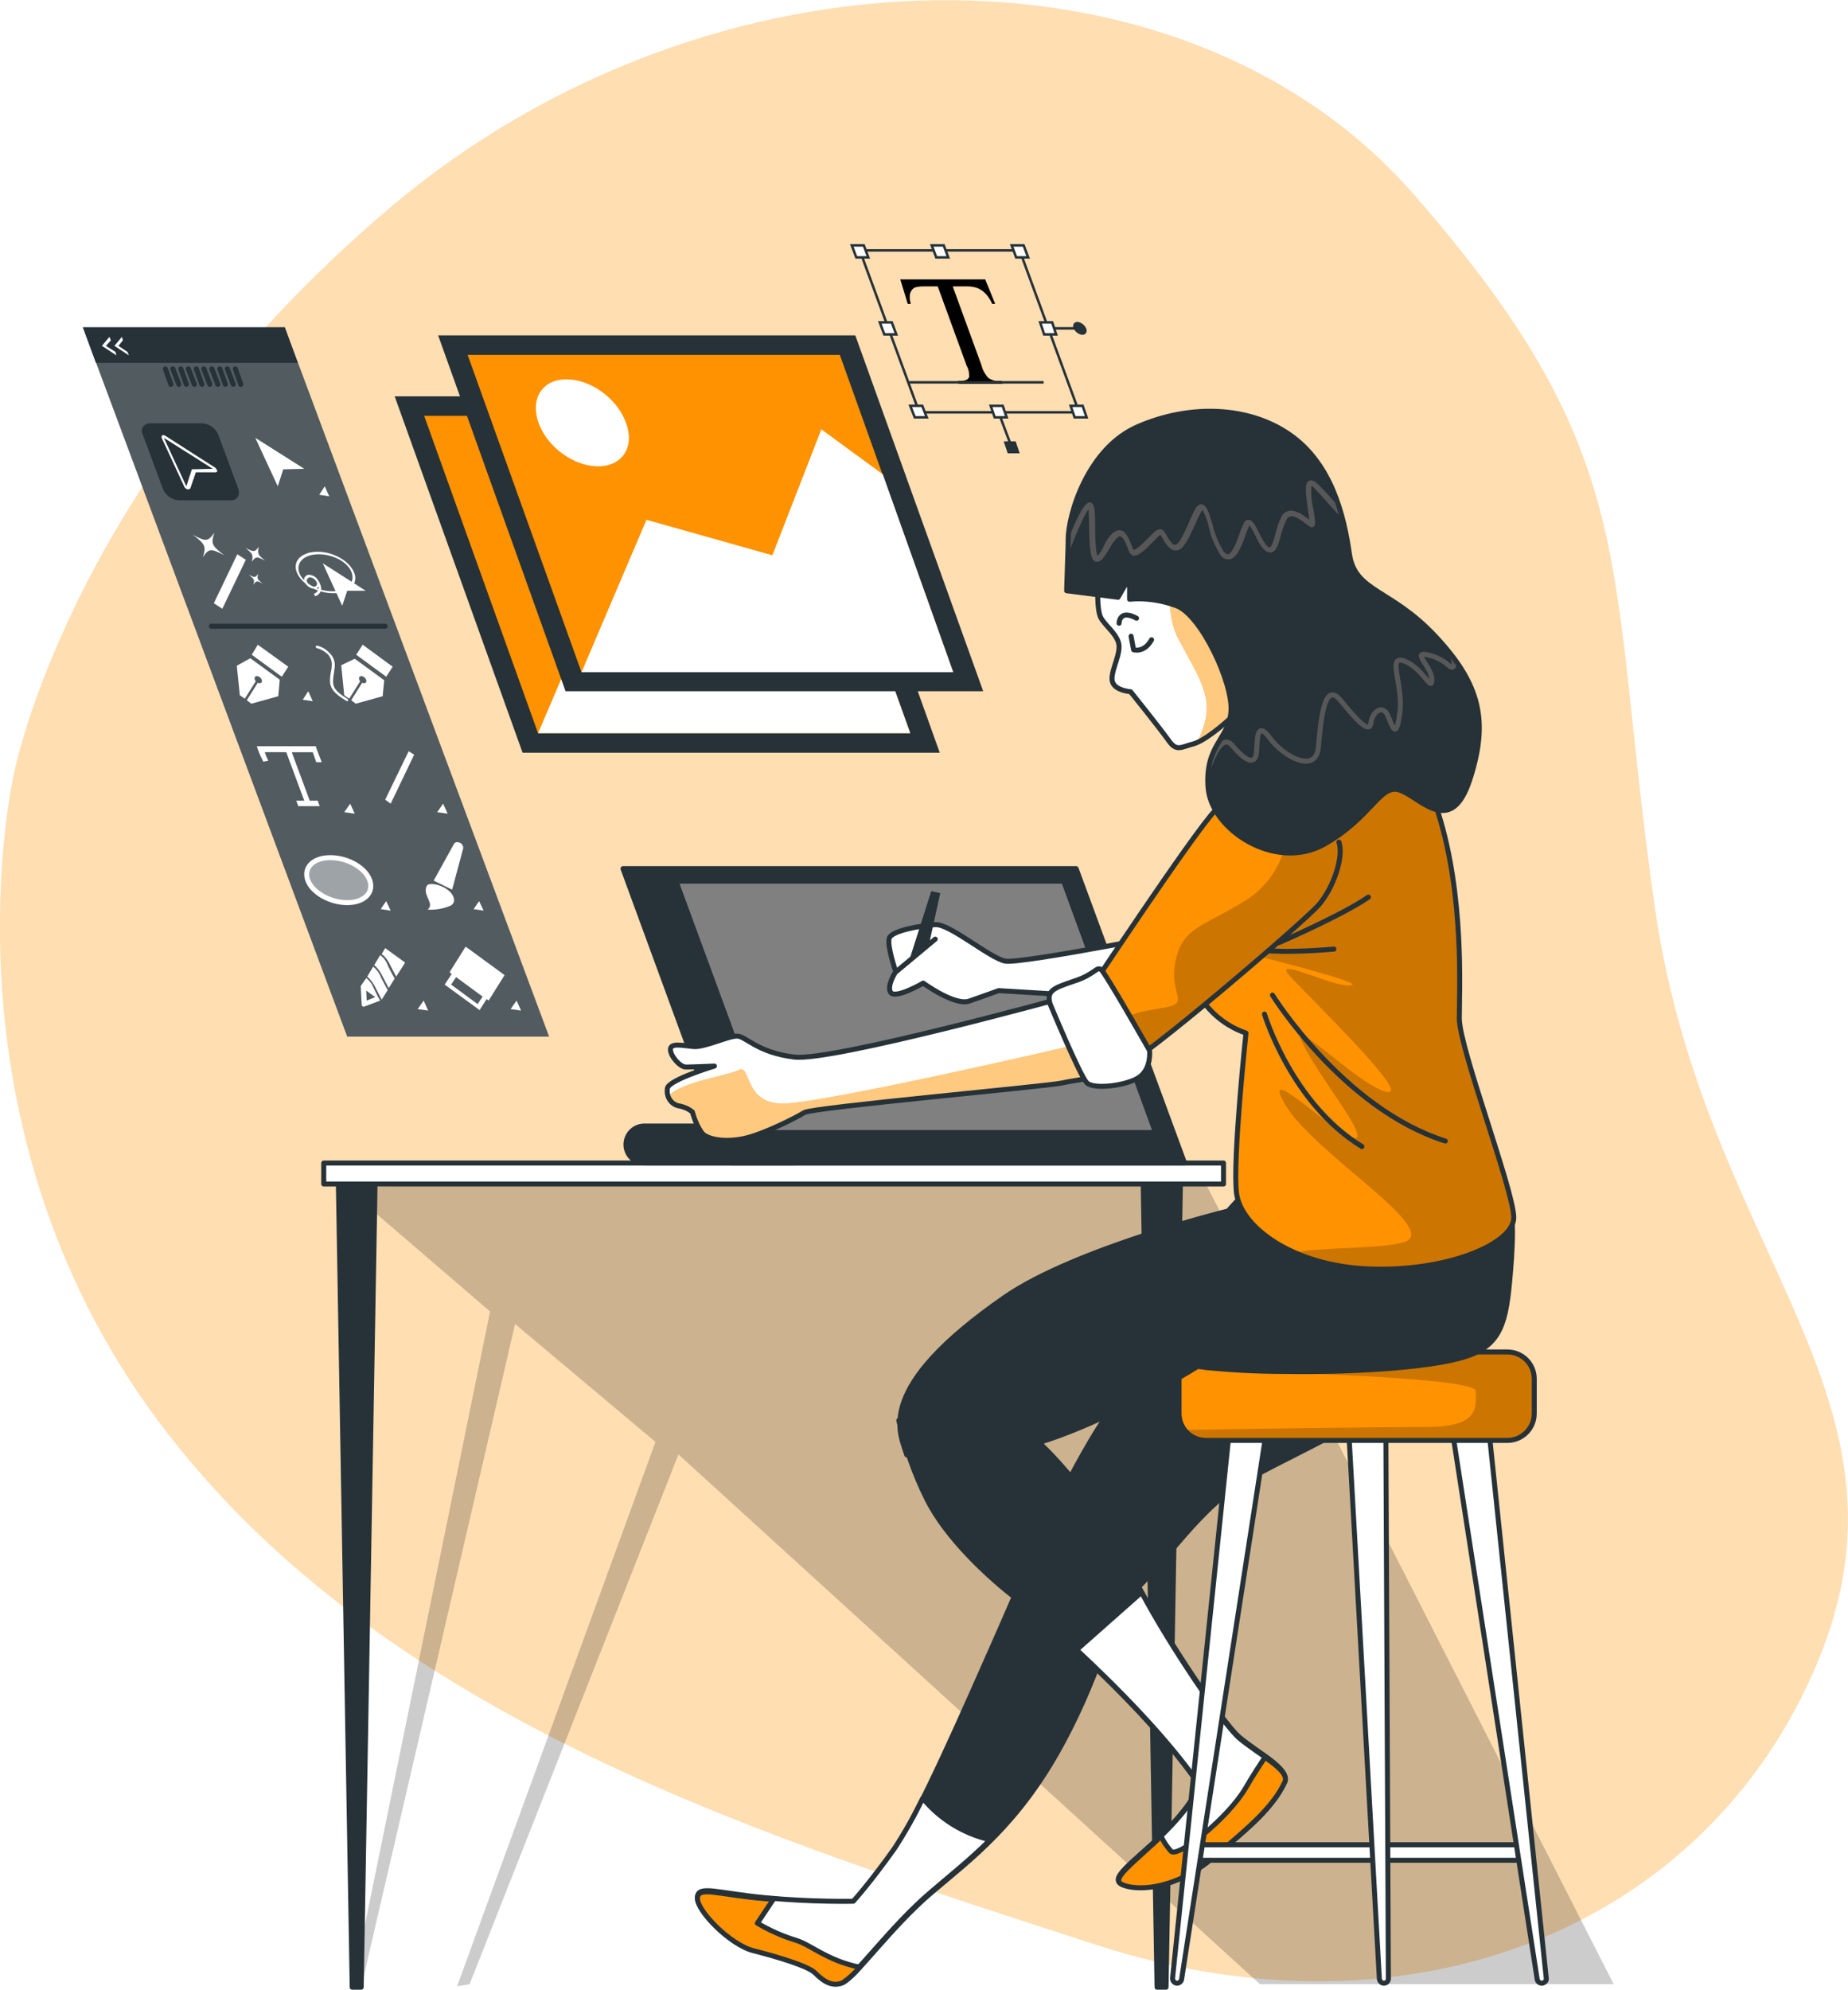 <?xml version="1.0" encoding="utf-8"?>
<!-- Generator: Adobe Illustrator 19.2.1, SVG Export Plug-In . SVG Version: 6.00 Build 0)  -->
<svg version="1.1" xmlns="http://www.w3.org/2000/svg" xmlns:xlink="http://www.w3.org/1999/xlink" x="0px" y="0px"
	 viewBox="0 0 369.9 398.1" style="enable-background:new 0 0 369.9 398.1;" xml:space="preserve">
<style type="text/css">
	.st0{fill:#07182B;}
	.st1{fill:url(#SVGID_1_);}
	.st2{fill:url(#SVGID_2_);}
	.st3{fill:url(#SVGID_3_);}
	.st4{fill:url(#SVGID_4_);}
	.st5{fill:url(#SVGID_5_);}
	.st6{fill:url(#SVGID_6_);}
	.st7{display:none;}
	.st8{display:inline;}
	.st9{fill:#142436;}
	.st10{fill:#1F2F40;}
	.st11{fill:#2B3A4A;}
	.st12{fill:#364353;}
	.st13{fill:#495562;}
	.st14{fill:#FF9700;}
	.st15{opacity:0.41;}
	.st16{fill:url(#SVGID_7_);}
	.st17{filter:url(#Adobe_OpacityMaskFilter);}
	.st18{fill:url(#SVGID_9_);}
	.st19{opacity:0.33;mask:url(#SVGID_8_);fill:url(#SVGID_10_);}
	.st20{fill:none;stroke:#FFFFFF;stroke-width:2;stroke-miterlimit:10;}
	.st21{fill:url(#SVGID_11_);}
	.st22{fill:url(#SVGID_12_);}
	.st23{fill:url(#SVGID_13_);}
	.st24{fill:url(#SVGID_14_);}
	.st25{fill:url(#SVGID_15_);}
	.st26{fill:url(#SVGID_16_);}
	.st27{fill:url(#SVGID_17_);}
	.st28{fill:url(#SVGID_18_);}
	.st29{fill:url(#SVGID_19_);}
	.st30{fill:url(#SVGID_20_);}
	.st31{fill:url(#SVGID_21_);}
	.st32{fill:url(#SVGID_22_);}
	.st33{fill:url(#SVGID_23_);}
	.st34{fill:url(#SVGID_24_);}
	.st35{fill:none;stroke:#D3FF4A;stroke-width:4;stroke-linecap:round;stroke-miterlimit:10;}
	.st36{fill:#D3FF4A;stroke:#D3FF4A;stroke-width:4;stroke-linecap:round;stroke-miterlimit:10;}
	.st37{opacity:0.62;fill:url(#SVGID_31_);}
	.st38{fill:#262626;}
	.st39{fill:#383838;}
	.st40{fill:url(#SVGID_34_);}
	.st41{fill:url(#SVGID_35_);}
	.st42{fill:url(#SVGID_36_);}
	.st43{fill:url(#SVGID_37_);}
	.st44{fill:url(#SVGID_38_);}
	.st45{fill:url(#SVGID_39_);}
	.st46{fill:#231F20;}
	.st47{fill:url(#SVGID_40_);}
	.st48{opacity:0.19;fill:url(#SVGID_43_);}
	.st49{opacity:0.19;fill:url(#SVGID_48_);}
	.st50{fill:#FFB450;}
	.st51{fill:none;}
	.st52{fill:#FFFFFF;}
	.st53{fill:#FF9200;}
	.st54{opacity:0.7;fill:#FFFFFF;enable-background:new    ;}
	.st55{fill:#263238;}
	.st56{opacity:0.2;fill:#FFFFFF;enable-background:new    ;}
	.st57{fill:none;stroke:#263238;stroke-linecap:round;stroke-linejoin:round;}
	.st58{opacity:0.44;fill:#FFFFFF;enable-background:new    ;}
	.st59{fill:none;stroke:#FFFFFF;stroke-miterlimit:10;}
	.st60{fill:none;stroke:#263238;stroke-width:0.5;stroke-miterlimit:10;}
	.st61{fill:#FFFFFF;stroke:#263238;stroke-width:0.5;stroke-miterlimit:10;}
	.st62{opacity:0.2;enable-background:new    ;}
	.st63{fill:#263238;stroke:#263238;stroke-linecap:round;stroke-linejoin:round;}
	.st64{fill:#FFFFFF;stroke:#263238;stroke-linecap:round;stroke-linejoin:round;}
	.st65{fill:#808080;stroke:#263238;stroke-linecap:round;stroke-linejoin:round;}
	.st66{fill:#FF9200;stroke:#263238;stroke-linecap:round;stroke-linejoin:round;}
	.st67{clip-path:url(#SVGID_54_);}
	.st68{clip-path:url(#SVGID_56_);}
	.st69{opacity:0.5;fill:#FFFFFF;enable-background:new    ;}
	.st70{clip-path:url(#SVGID_58_);}
	.st71{clip-path:url(#SVGID_60_);}
	.st72{clip-path:url(#SVGID_62_);}
	.st73{clip-path:url(#SVGID_64_);}
	.st74{fill:#575757;}
	.st75{fill:none;stroke:#575757;stroke-miterlimit:10;}
	.st76{fill:none;stroke:#263238;stroke-miterlimit:10;}
	.st77{stroke:#263238;stroke-linecap:round;stroke-linejoin:round;}
	.st78{fill:#282828;}
	.st79{clip-path:url(#SVGID_66_);}
	.st80{fill:#D3FF4A;}
	.st81{clip-path:url(#SVGID_68_);}
	.st82{clip-path:url(#SVGID_70_);}
	.st83{opacity:0.48;fill:#282828;enable-background:new    ;}
	.st84{clip-path:url(#SVGID_72_);}
	.st85{clip-path:url(#SVGID_74_);}
	.st86{fill:#425860;}
	.st87{fill:#455A64;}
	.st88{fill:#F5F5F5;}
	.st89{opacity:0.6;fill:#FFFFFF;}
	.st90{opacity:0.6;}
	.st91{opacity:0.8;fill:#FFFFFF;}
	.st92{fill:#37474F;}
	.st93{fill:#FAFAFA;}
	.st94{fill:#5B5B5B;}
	.st95{fill:none;stroke:#E0E0E0;stroke-width:0.497;stroke-linecap:round;stroke-linejoin:round;stroke-miterlimit:10;}
	.st96{fill:#FAFAFA;stroke:#E0E0E0;stroke-width:0.917;stroke-miterlimit:10;}
	.st97{fill:#545454;stroke:#E0E0E0;stroke-width:0.917;stroke-miterlimit:10;}
	.st98{opacity:0.1;}
	.st99{opacity:0.2;}
	.st100{opacity:0.5;fill:#FFFFFF;}
	.st101{opacity:0.4;}
	.st102{fill:#F0F0F0;}
	.st103{opacity:0.5;}
	.st104{fill:#D3FF4A;stroke:#000000;stroke-miterlimit:10;}
	.st105{fill:none;stroke:#D3FF4A;stroke-width:10;stroke-linecap:round;stroke-miterlimit:10;}
	.st106{fill:#FFFFFA;}
	.st107{fill:#FEFEFE;}
	.st108{fill:none;stroke:#D3FF4A;stroke-width:8;stroke-linecap:round;stroke-miterlimit:10;}
	.st109{fill:none;stroke:#FFFFFA;stroke-width:8;stroke-linecap:round;stroke-linejoin:round;stroke-miterlimit:10;}
	.st110{fill:#1A2935;}
	.st111{fill:none;stroke:#D3FF4A;stroke-width:6;stroke-linecap:round;stroke-miterlimit:10;}
	.st112{fill:#9DB537;}
	.st113{fill:#CC7500;}
	.st114{fill:none;stroke:#D3FF00;stroke-width:5;stroke-miterlimit:10;stroke-dasharray:30,30;}
	.st115{fill:none;stroke:#FF9200;stroke-width:5;stroke-miterlimit:10;stroke-dasharray:30,30;}
	.st116{fill:#D3FF00;}
	.st117{fill:#F9FFD9;}
	.st118{fill:#949494;}
	.st119{fill:#FFDEB2;}
	.st120{clip-path:url(#SVGID_76_);}
	.st121{clip-path:url(#SVGID_78_);}
	.st122{clip-path:url(#SVGID_80_);}
	.st123{clip-path:url(#SVGID_82_);}
	.st124{clip-path:url(#SVGID_84_);}
	.st125{clip-path:url(#SVGID_86_);}
	.st126{clip-path:url(#SVGID_88_);}
	.st127{clip-path:url(#SVGID_90_);}
	.st128{opacity:0.2;clip-path:url(#SVGID_92_);enable-background:new    ;}
	.st129{opacity:0.48;enable-background:new    ;}
	.st130{clip-path:url(#SVGID_94_);}
	.st131{clip-path:url(#SVGID_96_);}
	.st132{clip-path:url(#SVGID_98_);}
	.st133{clip-path:url(#SVGID_100_);}
	.st134{clip-path:url(#SVGID_102_);}
	.st135{clip-path:url(#SVGID_104_);}
	.st136{clip-path:url(#SVGID_106_);}
	.st137{clip-path:url(#SVGID_108_);}
	.st138{clip-path:url(#SVGID_110_);}
	.st139{clip-path:url(#SVGID_112_);}
	.st140{opacity:0.2;clip-path:url(#SVGID_114_);enable-background:new    ;}
	.st141{clip-path:url(#SVGID_116_);}
	.st142{clip-path:url(#SVGID_118_);}
	.st143{opacity:0.44;enable-background:new    ;}
	.st144{fill:#808080;}
	.st145{clip-path:url(#SVGID_120_);}
	.st146{clip-path:url(#SVGID_122_);}
	.st147{opacity:0.5;enable-background:new    ;}
	.st148{clip-path:url(#SVGID_124_);}
	.st149{clip-path:url(#SVGID_126_);}
	.st150{clip-path:url(#SVGID_128_);}
	.st151{clip-path:url(#SVGID_130_);}
	.st152{opacity:0.7;enable-background:new    ;}
	.st153{clip-path:url(#SVGID_132_);}
	.st154{clip-path:url(#SVGID_134_);}
	.st155{opacity:0.2;clip-path:url(#SVGID_136_);enable-background:new    ;}
	.st156{clip-path:url(#SVGID_138_);}
	.st157{clip-path:url(#SVGID_140_);}
	.st158{fill:#E0E0E0;}
	.st159{fill:#545454;}
	.st160{opacity:0.8;}
	.st161{fill:#FD5D5C;}
	.st162{opacity:0.4;fill:#1B1C61;}
	.st163{fill:#6F57F2;stroke:#263238;stroke-miterlimit:10;}
	.st164{fill:#6F57F2;}
	.st165{fill:#1E2E91;}
	.st166{fill:#6F57F3;}
	.st167{fill:#90AFF4;}
	.st168{fill:#6181D8;}
	.st169{fill:#F3F8FB;}
	.st170{fill:#D0E9F6;}
	.st171{fill:#8FC9F4;}
	.st172{enable-background:new    ;}
	.st173{clip-path:url(#SVGID_142_);}
	.st174{clip-path:url(#SVGID_144_);}
	.st175{clip-path:url(#SVGID_146_);}
	.st176{clip-path:url(#SVGID_148_);}
	.st177{clip-path:url(#SVGID_150_);}
	.st178{clip-path:url(#SVGID_152_);}
	.st179{fill:#8DB1F1;}
	.st180{fill:#AFF4E6;}
	.st181{opacity:0.35;}
	.st182{clip-path:url(#SVGID_154_);}
	.st183{clip-path:url(#SVGID_156_);}
	.st184{clip-path:url(#SVGID_158_);}
	.st185{clip-path:url(#SVGID_160_);enable-background:new    ;}
	.st186{fill:#80809B;}
	.st187{fill:#8484A1;}
	.st188{fill:#8888A6;}
	.st189{fill:#8C8CAB;}
	.st190{fill:#9090B0;}
	.st191{fill:#9494B5;}
	.st192{clip-path:url(#SVGID_162_);enable-background:new    ;}
	.st193{fill:#6B6B82;}
	.st194{fill:#707087;}
	.st195{fill:#74748C;}
	.st196{fill:#787891;}
	.st197{fill:#7D7D96;}
	.st198{fill:#6D6D84;}
	.st199{fill:#9F9FC1;}
	.st200{fill:#878787;}
	.st201{clip-path:url(#SVGID_164_);enable-background:new    ;}
	.st202{fill:#858585;}
	.st203{clip-path:url(#SVGID_166_);enable-background:new    ;}
	.st204{clip-path:url(#SVGID_168_);enable-background:new    ;}
	.st205{clip-path:url(#SVGID_170_);enable-background:new    ;}
	.st206{clip-path:url(#SVGID_172_);enable-background:new    ;}
	.st207{clip-path:url(#SVGID_174_);enable-background:new    ;}
	.st208{clip-path:url(#SVGID_176_);enable-background:new    ;}
	.st209{fill:#999999;}
	.st210{fill:#9E9E9E;}
	.st211{fill:#A4A4A4;}
	.st212{fill:#A9A9A9;}
	.st213{fill:#AEAEAE;}
	.st214{fill:#B3B3B3;}
	.st215{fill:#B8B8B8;}
	.st216{fill:#C4C4C4;}
	.st217{clip-path:url(#SVGID_178_);enable-background:new    ;}
	.st218{fill:#8F8F8F;}
	.st219{fill:#8A8A8A;}
	.st220{clip-path:url(#SVGID_180_);}
	.st221{fill:none;stroke:#8DB1F1;stroke-width:3;stroke-miterlimit:10;}
	.st222{fill:#609EFD;}
	.st223{clip-path:url(#SVGID_182_);}
	.st224{clip-path:url(#SVGID_184_);}
	.st225{clip-path:url(#SVGID_186_);}
	.st226{clip-path:url(#SVGID_188_);}
	.st227{clip-path:url(#SVGID_190_);}
	.st228{clip-path:url(#SVGID_192_);}
	.st229{clip-path:url(#SVGID_194_);}
	.st230{clip-path:url(#SVGID_196_);}
	.st231{clip-path:url(#SVGID_198_);}
	.st232{clip-path:url(#SVGID_200_);enable-background:new    ;}
	.st233{clip-path:url(#SVGID_202_);enable-background:new    ;}
	.st234{clip-path:url(#SVGID_204_);enable-background:new    ;}
	.st235{clip-path:url(#SVGID_206_);enable-background:new    ;}
	.st236{clip-path:url(#SVGID_208_);enable-background:new    ;}
	.st237{clip-path:url(#SVGID_210_);enable-background:new    ;}
	.st238{clip-path:url(#SVGID_212_);enable-background:new    ;}
	.st239{clip-path:url(#SVGID_214_);enable-background:new    ;}
	.st240{clip-path:url(#SVGID_216_);enable-background:new    ;}
	.st241{clip-path:url(#SVGID_218_);enable-background:new    ;}
	.st242{clip-path:url(#SVGID_220_);}
	.st243{clip-path:url(#SVGID_222_);}
	.st244{clip-path:url(#SVGID_224_);}
	.st245{clip-path:url(#SVGID_226_);}
	.st246{clip-path:url(#SVGID_228_);}
	.st247{clip-path:url(#SVGID_230_);}
	.st248{clip-path:url(#SVGID_232_);}
	.st249{clip-path:url(#SVGID_234_);}
	.st250{clip-path:url(#SVGID_236_);}
	.st251{clip-path:url(#SVGID_238_);}
	.st252{clip-path:url(#SVGID_240_);enable-background:new    ;}
	.st253{clip-path:url(#SVGID_242_);enable-background:new    ;}
	.st254{clip-path:url(#SVGID_244_);enable-background:new    ;}
	.st255{clip-path:url(#SVGID_246_);enable-background:new    ;}
	.st256{clip-path:url(#SVGID_248_);enable-background:new    ;}
	.st257{clip-path:url(#SVGID_250_);enable-background:new    ;}
	.st258{clip-path:url(#SVGID_252_);enable-background:new    ;}
	.st259{clip-path:url(#SVGID_254_);enable-background:new    ;}
	.st260{clip-path:url(#SVGID_256_);enable-background:new    ;}
	.st261{clip-path:url(#SVGID_258_);enable-background:new    ;}
	.st262{clip-path:url(#SVGID_260_);}
	.st263{opacity:0.9;fill:#25468F;}
	.st264{opacity:0.7;fill:#FFEBD9;}
	.st265{fill:#0B3563;}
	.st266{fill:#FDDBBA;}
	.st267{fill:#FFEBD9;}
	.st268{fill:#214D9A;}
	.st269{fill:#FFAE73;}
	.st270{fill:#F18D4D;}
	.st271{fill:#F0C19C;}
	.st272{fill:#FF9D5D;}
	.st273{fill:#25468F;}
	.st274{fill:#2D3554;}
	.st275{opacity:0.5;fill:#2D3554;}
	.st276{opacity:0.92;fill:#07182B;}
</style>
<g id="Layer_2">
</g>
<g id="Layer_1" class="st7">
</g>
<g id="Layer_4">
</g>
<g id="Layer_3">
</g>
<g id="Layer_5">
	<g>
		<g id="freepik--background-simple--inject-2_8_">
			<path class="st119" d="M2.8,154.8c0,0-16.2,69.3,29,129.7S155.7,368.3,219,389s122.6-3.2,144.8-56.4
				c22.2-53.2-22.7-81.8-32.6-151.3s-2-89.5-48.2-142.4S142.1-12.7,78,41.6S2.8,154.8,2.8,154.8z"/>
		</g>
		<g id="freepik--Graphics--inject-2_4_">
			<polygon class="st55" points="109.9,207.4 69.5,207.4 16.6,65.5 57,65.5 			"/>
			<polygon class="st56" points="109.9,207.4 69.5,207.4 16.6,65.5 57,65.5 			"/>
			<path class="st55" d="M46.2,100.1H35.8c-1.4-0.1-2.7-1-3.2-2.3l-4-10.8c-0.4-0.8-0.2-1.7,0.6-2.1c0.3-0.2,0.6-0.2,0.9-0.2h10.4
				c1.4,0.1,2.7,1,3.2,2.3l4,10.8C48.1,99.1,47.5,100.1,46.2,100.1z"/>
			<polygon class="st55" points="59.6,72.6 19.2,72.6 16.6,65.5 57,65.5 			"/>
			<line class="st57" x1="33.1" y1="73.8" x2="34.2" y2="76.9"/>
			<line class="st57" x1="34.6" y1="73.8" x2="35.8" y2="76.9"/>
			<line class="st57" x1="36.2" y1="73.8" x2="37.3" y2="76.9"/>
			<line class="st57" x1="37.7" y1="73.8" x2="38.9" y2="76.9"/>
			<line class="st57" x1="39.3" y1="73.8" x2="40.4" y2="76.9"/>
			<line class="st57" x1="40.8" y1="73.8" x2="42" y2="76.9"/>
			<line class="st57" x1="42.4" y1="73.8" x2="43.6" y2="76.9"/>
			<line class="st57" x1="44" y1="73.8" x2="45.1" y2="76.9"/>
			<line class="st57" x1="45.5" y1="73.8" x2="46.7" y2="76.9"/>
			<line class="st57" x1="47.1" y1="73.8" x2="48.2" y2="76.9"/>
			<path class="st52" d="M42.8,93.4l-9.7-6.2c-0.2-0.1-0.4-0.2-0.6-0.1c-0.2,0.1-0.2,0.4-0.1,0.6l4.5,9.7c0.1,0.2,0.3,0.4,0.6,0.5
				h0.2c0.2,0,0.3-0.1,0.4-0.2l1.1-3.2h3.9c0.2,0,0.4-0.1,0.4-0.3c0,0,0,0,0,0C43.3,93.8,43.1,93.5,42.8,93.4z"/>
			<polygon class="st55" points="42.6,93.8 32.8,87.6 37.3,97.3 38.4,93.9 			"/>
			<polygon class="st52" points="60.9,93.8 51.1,87.6 55.6,97.3 56.7,93.9 			"/>
			<polygon class="st52" points="65.9,99.3 65,97.3 63.9,99 			"/>
			<polygon class="st52" points="89.6,162.8 88.7,160.8 87.5,162.5 			"/>
			<polygon class="st52" points="96.8,182.2 95.9,180.3 94.8,181.9 			"/>
			<polygon class="st52" points="104.3,202.2 103.4,200.2 102.2,201.9 			"/>
			<polygon class="st52" points="62.6,140.3 61.7,138.3 60.6,140 			"/>
			<polygon class="st52" points="71,162.8 70.1,160.8 68.9,162.5 			"/>
			<polygon class="st52" points="78.2,182.2 77.3,180.3 76.2,181.9 			"/>
			<polygon class="st52" points="85.7,202.2 84.8,200.2 83.6,201.9 			"/>
			<polygon class="st52" points="42.8,120.7 44.5,121.8 49.2,112 47.5,110.9 			"/>
			<path class="st52" d="M44.9,111.1c-2.5-1.9-2.7-2.3-2-4.5c-1.3,1.8-1.7,1.8-4.3,0.4c2.5,1.9,2.7,2.3,2,4.5
				C41.8,109.7,42.2,109.7,44.9,111.1z"/>
			<path class="st52" d="M53.1,112.2c-1.5-1.2-1.6-1.4-1.3-2.8c-0.8,1.1-1,1.1-2.7,0.2c1.5,1.2,1.6,1.4,1.3,2.8
				C51.2,111.3,51.4,111.3,53.1,112.2z"/>
			<path class="st52" d="M52.6,116.8c-1.1-0.9-1.2-1-0.9-2c-0.6,0.8-0.7,0.8-1.9,0.2c1.1,0.9,1.2,1,0.9,2
				C51.3,116.2,51.4,116.1,52.6,116.8z"/>
			<polygon class="st52" points="77.1,160 78.2,160.8 82.9,151 81.8,150.3 			"/>
			<polygon class="st52" points="73.2,118.2 64.6,112.7 68.5,121.2 69.5,118.2 			"/>
			<path class="st52" d="M66.7,118.7c-3.2,0-6.4-1.9-7.3-4.2c-0.9-2.3,1-4.1,4.2-4.1c3.2,0,6.4,1.9,7.3,4.2
				C71.8,116.8,69.9,118.7,66.7,118.7z M63.8,110.9c-2.9,0-4.6,1.6-3.9,3.7c0.7,2,3.7,3.7,6.6,3.7c2.9,0,4.6-1.6,3.9-3.7
				C69.7,112.5,66.7,110.9,63.8,110.9z"/>
			<path class="st52" d="M62.9,117.8c-0.9-0.1-1.6-0.6-1.9-1.4c-0.3-0.5-0.1-1,0.4-1.3c0.2-0.1,0.3-0.1,0.5-0.1
				c0.9,0.1,1.6,0.6,1.9,1.4c0.3,0.5,0.1,1-0.4,1.3C63.3,117.8,63.1,117.9,62.9,117.8z M62.1,115.5c-0.3,0-0.6,0.2-0.7,0.6
				c0,0.1,0,0.2,0.1,0.4c0.2,0.5,0.7,0.9,1.3,0.9c0.5,0,0.8-0.4,0.6-0.9C63.1,115.9,62.6,115.6,62.1,115.5z"/>
			<path class="st52" d="M63.1,119.3l-0.3-0.5c0.5-0.1,0.9-0.6,1-1.1c0-0.4-0.1-0.9-0.4-1.2l0.4-0.2c0.3,0.5,0.5,1,0.5,1.6
				C64.2,118.6,63.7,119.1,63.1,119.3z"/>
			<polygon class="st52" points="57.7,133.4 51.6,129 50.4,131 56.4,135.4 			"/>
			<path class="st52" d="M48,139.1l1,0.7l2.2-3.5c-0.2-0.2-0.3-0.5-0.2-0.8c0.2-0.3,0.6-0.3,1,0c0.3,0.2,0.5,0.6,0.4,1
				c-0.2,0.2-0.5,0.3-0.8,0.1l-2.2,3.5l0.9,0.7l5.4-1.5L56,136l-5.9-4.3l-2.7,1.5L48,139.1z"/>
			<line class="st57" x1="42.3" y1="125.3" x2="77.1" y2="125.3"/>
			<polygon class="st52" points="72.6,129 71.3,131 77.3,135.4 78.6,133.4 			"/>
			<path class="st52" d="M68.3,133.1l0.6,6l1,0.7l2.2-3.5c-0.2-0.2-0.3-0.5-0.2-0.8c0.2-0.3,0.6-0.3,1,0c0.3,0.2,0.5,0.6,0.4,1
				c-0.2,0.2-0.5,0.3-0.8,0.1l-2.2,3.5l0.9,0.7l5.4-1.5l0.3-3.2l-5.9-4.3L68.3,133.1z"/>
			<path class="st52" d="M66.8,134.9c0.1-0.4,0.1-0.9,0.2-1.4c0.1-1-0.2-2-0.9-2.7c-0.7-0.8-1.6-1.4-2.6-1.6c-0.2,0-0.3,0-0.3,0.2
				c0,0.2,0.2,0.3,0.3,0.3c0.8,0.2,1.6,0.7,2.2,1.3c0.5,0.6,0.8,1.4,0.7,2.2c0,0.5-0.1,1-0.2,1.4c-0.3,2.2-0.5,3.5,3.1,5.6
				c0.1,0,0.1,0.1,0.2,0.1c0.1,0,0.1,0,0.2-0.1c0-0.2-0.1-0.3-0.2-0.4C66.4,137.9,66.5,137,66.8,134.9z"/>
			<path class="st52" d="M51.4,149.3l0.2,0.6c0.3,0.9,0.7,1.7,1.1,2.5l1-0.2c-0.3-0.6-0.5-1.1-0.7-1.7h4.3l3.6,9.7h-1.6l0.4,1.1H64
				l-0.4-1.1H62l-3.6-9.7h4.2l0.7,2h1.1l-1-2.6l-0.2-0.6L51.4,149.3z"/>
			<path class="st58" d="M74,176.1c0.9,2.5-1.1,4.5-4.5,4.5s-7-2-7.9-4.5c-0.9-2.5,1.1-4.5,4.5-4.5C69.6,171.6,73.1,173.6,74,176.1z
				"/>
			<path class="st59" d="M74,176.1c0.9,2.5-1.1,4.5-4.5,4.5s-7-2-7.9-4.5c-0.9-2.5,1.1-4.5,4.5-4.5C69.6,171.6,73.1,173.6,74,176.1z
				"/>
			<path class="st52" d="M86.8,176.2l4.1-7.4c0.2-0.3,0.7-0.4,1.1-0.2c0,0,0,0,0,0l0,0c0.5,0.2,0.8,0.7,0.7,1.2l-2.2,8.2L86.8,176.2
				z"/>
			<path class="st52" d="M86.1,176.9c1.6-0.2,4.7,1.2,4.8,3.2c0,0.5-0.3,0.9-0.7,1.1c-1.4,0.6-3,0.9-4.6,0.8
				c0.4-0.3,0.6-0.9,0.4-1.4c-0.2-0.6-0.5-1.2-0.7-1.8C85.1,178,85.2,176.9,86.1,176.9"/>
			<path class="st52" d="M77.6,193.1c-0.3-0.8-0.8-1.5-1.5-2l-1.2,2c0.7,0.6,1.3,1.4,1.7,2.3c0.4,0.8,0.8,1.5,1.2,2.3l1.2-1.9
				C78.5,194.9,78,194,77.6,193.1z"/>
			<path class="st52" d="M76.2,195.4c-0.3-0.8-0.9-1.5-1.5-2l-1.2,2c0.7,0.6,1.3,1.4,1.7,2.3c0.4,0.8,0.8,1.5,1.2,2.3l1.2-1.9
				C77.1,197.1,76.6,196.3,76.2,195.4z"/>
			<path class="st52" d="M78.1,193.1c0.4,0.8,0.8,1.5,1.2,2.3l1.8-2.8l-4-2.9l-0.7,1.2C77.1,191.4,77.7,192.2,78.1,193.1z"/>
			<path class="st52" d="M74.8,197.7c-0.3-0.8-0.8-1.5-1.5-2l-1.1,1.6l0.2,3.7c0,0.3,0.3,0.5,0.5,0.4c0,0,0,0,0,0l3.2-1.2
				C75.6,199.4,75.2,198.5,74.8,197.7z M73.4,200.2l-0.1-2l1.8,1.3L73.4,200.2z"/>
			<path class="st52" d="M90.4,194.9L89,197l7,5.1l1.4-2.2l0.4,0.3l3.2-5.1l-7.8-5.7l-3.2,5.1L90.4,194.9z M95.6,200.9l-5.3-3.9
				l1-1.5l5.3,3.9L95.6,200.9z"/>
			<polygon class="st52" points="24.4,67.4 24.6,68.1 23.7,69.2 25.5,70.4 25.8,71.1 22.9,69.2 			"/>
			<polygon class="st52" points="21.9,67.4 22.2,68.1 21.2,69.2 23.1,70.4 23.3,71.1 20.4,69.2 			"/>
			<polygon class="st55" points="188.1,150.6 104.6,150.6 79,79.3 162.6,79.3 			"/>
			<polygon class="st53" points="182.2,146.7 107.7,146.7 84.9,83.2 159.4,83.2 			"/>
			<polygon class="st52" points="168,107.2 155.7,98.1 146,123.4 120.7,116.3 107.7,146.7 182.2,146.7 			"/>
			<path class="st52" d="M116.7,96.8c-1.7-4.8-7-8.7-11.9-8.7s-7.3,3.9-5.6,8.7c1.7,4.8,7,8.7,11.9,8.7S118.4,101.7,116.7,96.8z"/>
			<polygon class="st55" points="196.8,138.3 113.2,138.3 87.7,67.1 171.2,67.1 			"/>
			<polygon class="st53" points="190.8,134.5 116.4,134.5 93.6,71 168.1,71 			"/>
			<polygon class="st52" points="176.7,94.9 164.4,85.9 154.6,111.1 129.4,104 116.4,134.5 190.8,134.5 			"/>
			<path class="st52" d="M125.3,84.6c-1.7-4.8-7-8.7-11.9-8.7s-7.3,3.9-5.6,8.7s7,8.7,11.9,8.7C124.6,93.3,127.1,89.4,125.3,84.6z"
				/>
			<path d="M197.2,55.9l2,4.9h-0.6c-0.3-0.7-0.7-1.3-1.1-1.8c-0.5-0.6-1.1-1-1.7-1.3c-0.7-0.3-1.5-0.4-2.2-0.4h-2.9l5.8,15.9
				c0.2,0.9,0.7,1.7,1.3,2.4c0.6,0.4,1.3,0.7,2,0.6h0.7l0.2,0.6h-8.8l-0.2-0.6h0.7c0.9,0,1.4-0.3,1.6-0.8c0-0.8-0.1-1.5-0.5-2.2
				l-5.8-15.9h-2.5c-0.7,0-1.3,0-2,0.2c-0.5,0.2-0.8,0.6-1,1.1c-0.2,0.7-0.1,1.5,0.1,2.2h-0.6l-1.5-4.9L197.2,55.9z"/>
			<line class="st60" x1="209.8" y1="65.7" x2="216.2" y2="65.7"/>
			<polygon class="st60" points="216,82.5 184,82.5 172.1,50.1 204.1,50.1 			"/>
			<polygon class="st61" points="179.4,66.9 177,66.9 176.1,64.5 178.5,64.5 			"/>
			<polygon class="st61" points="211.4,66.9 209,66.9 208.2,64.5 210.6,64.5 			"/>
			<polygon class="st61" points="173.8,51.5 171.4,51.5 170.5,49.1 172.9,49.1 			"/>
			<polygon class="st61" points="205.8,51.5 203.4,51.5 202.5,49.1 204.9,49.1 			"/>
			<polygon class="st61" points="189.8,51.5 187.4,51.5 186.5,49.1 188.9,49.1 			"/>
			<polygon class="st61" points="185.5,83.5 183.1,83.5 182.2,81.2 184.6,81.2 			"/>
			<polygon class="st61" points="217.5,83.5 215.1,83.5 214.3,81.2 216.7,81.2 			"/>
			<line class="st60" x1="200.1" y1="83.1" x2="202.5" y2="89.5"/>
			<polygon class="st61" points="201.5,83.5 199.1,83.5 198.3,81.2 200.7,81.2 			"/>
			<polygon class="st55" points="204.1,90.7 201.7,90.7 200.9,88.3 203.3,88.3 			"/>
			<line class="st60" x1="182" y1="76.5" x2="208.9" y2="76.5"/>
			<path class="st55" d="M217.4,65.7c-0.3-0.7-1-1.2-1.7-1.3c-0.5,0-0.9,0.3-0.9,0.8c0,0.2,0,0.3,0.1,0.5c0.3,0.7,1,1.2,1.7,1.3
				c0.5,0,0.9-0.3,0.9-0.8C217.5,66,217.5,65.8,217.4,65.7z"/>
		</g>
		<g id="freepik--Table--inject-2_8_">
			<polygon class="st62" points="69.1,237.5 98.1,262.4 70.5,397.6 72.3,397.6 103.1,264.9 131.2,288.5 91.5,397.4 94,397 
				135.8,291 252.2,397 323,397 240.2,234.6 			"/>
			<polygon class="st63" points="72.3,397.6 70.5,397.6 67.7,235.2 75.1,235.2 			"/>
			<polygon class="st63" points="233.4,397.6 231.6,397.6 228.8,235.2 236.3,235.2 			"/>
			<rect x="64.8" y="232.7" class="st64" width="180.1" height="4.2"/>
		</g>
		<g id="freepik--Character--inject-2_8_">
			<path class="st65" d="M135.7,183.2c0.2,1.3-0.7,2.6-2,2.8c-1.3,0.2-2.6-0.7-2.8-2c-0.2-1.3,0.7-2.6,2-2.8c0.1,0,0.3,0,0.4,0
				C134.5,181.1,135.6,182,135.7,183.2z"/>
			<path class="st65" d="M138,189.5c0.2,1.3-0.7,2.6-2,2.8c-1.3,0.2-2.6-0.7-2.8-2c-0.2-1.3,0.7-2.6,2-2.8c0.1,0,0.3,0,0.4,0
				C136.8,187.3,137.9,188.3,138,189.5z"/>
			<path class="st65" d="M140.3,195.7c0.2,1.3-0.7,2.6-2,2.8s-2.6-0.7-2.8-2c-0.2-1.3,0.7-2.6,2-2.8c0.1,0,0.3,0,0.4,0
				C139.1,193.6,140.2,194.5,140.3,195.7z"/>
			<path class="st65" d="M142.6,201.9c0.2,1.3-0.7,2.6-2,2.8c-1.3,0.2-2.6-0.7-2.8-2c-0.2-1.3,0.7-2.6,2-2.8c0.1,0,0.2,0,0.4,0
				C141.4,199.8,142.5,200.7,142.6,201.9z"/>
			<path class="st63" d="M158.7,232.7h-29.5c-2.1,0.1-3.8-1.5-3.9-3.5c-0.1-2.1,1.5-3.8,3.5-3.9c0.1,0,0.3,0,0.4,0h29.5
				c2.1-0.1,3.8,1.5,3.9,3.5c0.1,2.1-1.5,3.8-3.5,3.9C158.9,232.7,158.8,232.7,158.7,232.7z"/>
			<polygon class="st63" points="237.1,232.7 146.3,232.7 124.7,173.8 215.4,173.8 			"/>
			<polygon class="st65" points="231.3,226.6 153.8,226.6 135.3,176.3 212.9,176.3 			"/>
			<path class="st63" d="M246.6,253.8c-2.1,3.1-4.5,6-7.1,8.7c-8.3,7.5-15.5,16.2-21.2,25.8c-8.1,13.8-13.8,27.9-19.2,40.1
				c-5.4,12.2-15.2,34.7-20,41.6s-8.2,10.5-8.2,10.5s-8.1,0.2-17.6-0.7c-9.5-0.8-13.5-2.6-13.6-0.1c-0.1,2.5,6.5,9.3,11.2,10.5
				c4.7,1.2,10.8,3,12.3,4.4c1.4,1.4,3.2,3,5.6,2c2.4-1,9.6-11.1,17.6-17.9s17.5-13.7,26.2-29.8s9.1-25.3,15.2-31.3
				s12.4-15.5,20.2-20.5c7.7-5,30.8-14.2,38.2-23.8c7.4-9.6,3.5-21.3-3.6-25.5C275.3,243.7,252.1,242.1,246.6,253.8z"/>
			<path class="st64" d="M184.7,359.8c-1.7,3.5-3.6,6.9-5.7,10.1c-4.9,6.9-8.2,10.5-8.2,10.5s-8.1,0.2-17.6-0.7s-13.5-2.6-13.6-0.1
				c-0.1,2.5,6.5,9.3,11.2,10.5c4.7,1.2,10.8,3,12.3,4.4c1.4,1.4,3.2,3,5.6,2c2.4-1,9.6-11.1,17.6-17.9c3.7-3.2,7.8-6.4,11.9-10.5
				C192.9,366.9,188.2,364,184.7,359.8z"/>
			<path class="st66" d="M168.7,396.7c1.3-0.9,2.4-1.9,3.4-3.1c-6.5-1.3-9.8-4.5-12.8-5.4c-2.7-0.8-5.3-2-7.7-3.4l3.2-4.8l-1.6-0.1
				c-9.5-0.8-13.5-2.6-13.6-0.1c-0.1,2.5,6.5,9.3,11.2,10.5s10.8,3,12.3,4.4C164.5,396.1,166.4,397.7,168.7,396.7z"/>
			<path class="st63" d="M179.9,284.2c1.3,5.4,3.1,10.7,5.6,15.7c3.8,7.7,12.3,15.7,18.4,20.3c6.1,4.6,25.9,22.2,35.6,36.2
				c1.2,1.8-3.5,7.7-9.2,12.8s-8.2,7.1-5.2,8s10.3,0.6,17.6-5.6c7.3-6.1,12.1-10.2,14.4-15.2c1.1-2.5-5.2-5.6-9-8.8
				c-3.8-3.2-18-24.7-22.4-34.6c-4.4-9.9-15.5-24.1-23.7-29.1"/>
			<path class="st64" d="M257.1,356.6c1.1-2.5-5.2-5.6-9-8.8c-3.2-2.7-13.8-18.3-19.6-29.2l-13,11.5c8.1,7.5,18,17.6,24.1,26.3
				c1.2,1.8-3.5,7.7-9.2,12.8s-8.2,7.1-5.2,8s10.3,0.6,17.6-5.6C250.1,365.7,254.8,361.6,257.1,356.6z"/>
			<path class="st66" d="M253.2,351.6c-1,1.5-2.4,3.6-3.9,6.2c-3.6,6.1-13.6,14-14.9,12.6c-0.8-0.9-1.5-1.9-2-3
				c-0.6,0.6-1.3,1.3-2,1.9c-5.7,5.2-8.2,7.1-5.2,8c3.1,1,10.3,0.6,17.6-5.6c7.3-6.1,12.1-10.2,14.4-15.2
				C257.8,355.1,255.8,353.4,253.2,351.6z"/>
			<rect x="240.1" y="369.1" class="st64" width="65.1" height="3.1"/>
			<path class="st64" d="M246,286.9l-11.3,108.9c0,0.5,0.3,0.9,0.8,1c0,0,0.1,0,0.1,0l0,0c0.4,0,0.8-0.3,0.9-0.7l16.9-109.2H246z"/>
			<path class="st64" d="M298.1,286.9l11.4,108.9c0.1,0.5-0.3,0.9-0.8,1c0,0-0.1,0-0.1,0l0,0c-0.4,0-0.8-0.3-0.9-0.7l-16.9-109.2
				H298.1z"/>
			<path class="st64" d="M277.4,286.9l0.5,109c0,0.5-0.4,0.9-0.9,0.9l0,0c-0.5,0-0.8-0.4-0.9-0.8l-6.1-109.1H277.4z"/>
			<path class="st53" d="M241.4,270.5h60.3c3,0,5.4,2.4,5.4,5.4v6.9c0,3-2.4,5.4-5.4,5.4h-60.3c-3,0-5.4-2.4-5.4-5.4v-6.9
				C236,272.9,238.5,270.5,241.4,270.5z"/>
			<g>
				<defs>
					<path id="SVGID_97_" d="M241.4,270.5h60.3c3,0,5.4,2.4,5.4,5.4v6.9c0,3-2.4,5.4-5.4,5.4h-60.3c-3,0-5.4-2.4-5.4-5.4v-6.9
						C236,272.9,238.5,270.5,241.4,270.5z"/>
				</defs>
				<clipPath id="SVGID_1_">
					<use xlink:href="#SVGID_97_"  style="overflow:visible;"/>
				</clipPath>
				<g style="clip-path:url(#SVGID_1_);">
					<path class="st62" d="M301.8,270.5h-59l-1.8,3.7c0,0,54.4,1,54.4,4.1c0,3.1,0.9,7.2-9.7,7.2c-8.7,0-37.7,0.4-48.5,0.6
						c0.4,0.5,1,1,1.6,1.3l3.2,0.7h59.8c3,0,5.4-2.4,5.4-5.4v-6.9C307.1,272.8,304.7,270.5,301.8,270.5z"/>
				</g>
			</g>
			<path class="st57" d="M241.4,270.5h60.3c3,0,5.4,2.4,5.4,5.4v6.9c0,3-2.4,5.4-5.4,5.4h-60.3c-3,0-5.4-2.4-5.4-5.4v-6.9
				C236,272.9,238.5,270.5,241.4,270.5z"/>
			<path class="st63" d="M181.5,291.1c-1.3-4.4-6.9-13.2,19.7-31.6c14.1-9.7,44.6-17.2,44.6-17.2l2.9-3.2c0,0,8.2,8.7,24.3,8.1
				c16.1-0.6,26.1-7.7,28-7.1c1.9,0.6,2.1,5.6,1.3,14.9c-0.8,9.4-1.7,14.2-9.2,16.5c-7.5,2.3-23.9,3.1-35.8,2.9
				c-5.9,0-11.8-0.3-17.6-1c0,0-25.5,16.1-41.4,17.2"/>
			<path class="st64" d="M240.5,185.6c-1.2,0.4-36.2,7.3-39.3,6.7s-11.1-7.5-14-7.3s-8.7,1.2-9.2,2.7c-0.5,1.5,1.3,6.7,1.3,6.7
				s-1.9,2.9-1,4.2c1,1.3,6.5-1.9,6.5-1.9s6.3,4.6,9.2,3.6c2.9-1,5.9-2.1,5.9-2.1s45,2.7,45.6,2.9c0.6,0.2,6.1,1.3,6.7-6.7
				C252.9,186.4,247.2,183.5,240.5,185.6z"/>
			<line class="st57" x1="179.4" y1="194.4" x2="187.2" y2="187.9"/>
			<polygon class="st55" points="182.2,191.5 186.4,178.3 188.2,178.7 186.1,188.3 			"/>
			<path class="st52" d="M213,199.6c0,0-46.5,12.8-54,11.9c-7.5-0.9-9.7-4.2-11.5-4.2s-6.5,2.3-8.7,2.1s-4.6-0.8-4.6,0.6
				c0,1.3,1.9,3.5,3.1,3.5c1.1,0,5.7-0.2,5.7-0.2s-9,2.7-9.4,4.4c-0.3,1.7,0.7,3.3,2.4,3.6c0,0,0.1,0,0.1,0c0.9,0.2,1.8,0.6,2.5,1.2
				c0.4,1.5,1,2.9,1.9,4.2c1.1,1.3,4.6,1.9,8.4,1.1s10.5-4.2,12.1-5.2c1.5-1,48.1-5.2,51.5-5.9c3.5-0.8,7.7-0.8,9-3.1
				C222.9,211.3,213,199.6,213,199.6z"/>
			<g>
				<defs>
					<path id="SVGID_99_" d="M213,199.6c0,0-46.5,12.8-54,11.9c-7.5-0.9-9.7-4.2-11.5-4.2s-6.5,2.3-8.7,2.1s-4.6-0.8-4.6,0.6
						c0,1.3,1.9,3.5,3.1,3.5c1.1,0,5.7-0.2,5.7-0.2s-9,2.7-9.4,4.4c-0.3,1.7,0.7,3.3,2.4,3.6c0,0,0.1,0,0.1,0
						c0.9,0.2,1.8,0.6,2.5,1.2c0.4,1.5,1,2.9,1.9,4.2c1.1,1.3,4.6,1.9,8.4,1.1s10.5-4.2,12.1-5.2c1.5-1,48.1-5.2,51.5-5.9
						c3.5-0.8,7.7-0.8,9-3.1C222.9,211.3,213,199.6,213,199.6z"/>
				</defs>
				<clipPath id="SVGID_2_">
					<use xlink:href="#SVGID_99_"  style="overflow:visible;"/>
				</clipPath>
				<g style="clip-path:url(#SVGID_2_);">
					<path class="st53" d="M156.7,220.8c-8,0-6.2-8-8.9-6.7c-2.3,1.2-11.4,2.3-14,5.2c0.4,1,1.3,1.7,2.3,1.9
						c0.9,0.2,1.8,0.6,2.5,1.2c0.4,1.5,1,2.9,1.9,4.2c1.1,1.3,4.6,1.9,8.4,1.1c3.8-0.8,10.5-4.2,12.1-5.2c1.5-1,48.1-5.2,51.5-5.9
						c2.8-0.6,6.1-0.7,7.9-2l1.1-1.1l-4.9-4.8C216.7,208.8,164.8,220.8,156.7,220.8z"/>
					<path class="st69" d="M156.7,220.8c-8,0-6.2-8-8.9-6.7c-2.3,1.2-11.4,2.3-14,5.2c0.4,1,1.3,1.7,2.3,1.9
						c0.9,0.2,1.8,0.6,2.5,1.2c0.4,1.5,1,2.9,1.9,4.2c1.1,1.3,4.6,1.9,8.4,1.1c3.8-0.8,10.5-4.2,12.1-5.2c1.5-1,48.1-5.2,51.5-5.9
						c2.8-0.6,6.1-0.7,7.9-2l1.1-1.1l-4.9-4.8C216.7,208.8,164.8,220.8,156.7,220.8z"/>
				</g>
			</g>
			<path class="st57" d="M213,199.6c0,0-46.5,12.8-54,11.9c-7.5-0.9-9.7-4.2-11.5-4.2s-6.5,2.3-8.7,2.1s-4.6-0.8-4.6,0.6
				c0,1.3,1.9,3.5,3.1,3.5c1.1,0,5.7-0.2,5.7-0.2s-9,2.7-9.4,4.4c-0.3,1.7,0.7,3.3,2.4,3.6c0,0,0.1,0,0.1,0c0.9,0.2,1.8,0.6,2.5,1.2
				c0.4,1.5,1,2.9,1.9,4.2c1.1,1.3,4.6,1.9,8.4,1.1s10.5-4.2,12.1-5.2c1.5-1,48.1-5.2,51.5-5.9c3.5-0.8,7.7-0.8,9-3.1
				C222.9,211.3,213,199.6,213,199.6z"/>
			<path class="st53" d="M252.3,152.7c0,0-4.2,11.5-9.6,19.1c-5.4,7.7-7.7,15.7-4.2,24.3c1.9,5,5.9,8.9,10.9,10.6
				c0,0-2.7,25.3-1.9,32c0.8,6.7,11.1,14.6,26.6,15.2s28.9-5,28.9-10.3s-10.9-33.9-10.9-39.8c0-5.9,1-24.5-4.2-41.1
				S264.6,140.4,252.3,152.7z"/>
			<g>
				<defs>
					<path id="SVGID_101_" d="M252.3,152.7c0,0-4.2,11.5-9.6,19.1c-5.4,7.7-7.7,15.7-4.2,24.3c1.9,5,5.9,8.9,10.9,10.6
						c0,0-2.7,25.3-1.9,32c0.8,6.7,11.1,14.6,26.6,15.2s28.9-5,28.9-10.3s-10.9-33.9-10.9-39.8c0-5.9,1-24.5-4.2-41.1
						S264.6,140.4,252.3,152.7z"/>
				</defs>
				<clipPath id="SVGID_3_">
					<use xlink:href="#SVGID_101_"  style="overflow:visible;"/>
				</clipPath>
				<g style="clip-path:url(#SVGID_3_);">
					<path class="st62" d="M288,162.4c-2.8-9-9.4-14.7-16.7-16.1c-3.6,0.8-13.3,3.1-15.7,3.6c-1.1,0.8-2.2,1.7-3.2,2.7
						c0,0-4.2,11.5-9.6,19.1c-3.6,5.1-5.8,10.5-5.8,16c14.1,3.3,35.7,8.8,33.6,9.4c-3.1,0.9-16.4-6.2-12.4-1.8
						c4,4.4,25.3,24.9,19.1,23.1c-6.2-1.8-20-16.4-16.4-9.3s13.3,18.7,10.2,18.7s-19.5-16.4-13.8-6.7c5.8,9.8,32,25.3,23.5,27.5
						c-4.9,1.3-15.2,0.9-21.2,1.9c4.7,1.9,9.6,3,14.7,3.1c15.5,0.6,28.9-5,28.9-10.3c0-5.4-10.9-33.9-10.9-39.8
						S293.1,179.1,288,162.4z"/>
				</g>
			</g>
			<path class="st57" d="M252.3,152.7c0,0-4.2,11.5-9.6,19.1c-5.4,7.7-7.7,15.7-4.2,24.3c1.9,5,5.9,8.9,10.9,10.6
				c0,0-2.7,25.3-1.9,32c0.8,6.7,11.1,14.6,26.6,15.2s28.9-5,28.9-10.3s-10.9-33.9-10.9-39.8c0-5.9,1-24.5-4.2-41.1
				S264.6,140.4,252.3,152.7z"/>
			<path class="st57" d="M254.7,199.1c0,0,14.1,22.7,34.6,29.2"/>
			<path class="st57" d="M253.1,202.9c0,0,5.4,17.9,19.5,26.5"/>
			<path class="st57" d="M256,188.6c0,0,12.7-5.5,17.9-9.1"/>
			<path class="st57" d="M250.7,189.9c0,0,4.6,1,16.3,0"/>
			<path class="st53" d="M251.2,155.5c-3,1.9-5.7,4.1-8,6.7c-4.4,4.6-25.7,36.8-25.7,36.8s6.3,13.2,8.2,13.6
				c1.9,0.4,35.3-28.1,38.3-31.6s5-9.7,4-12.5"/>
			<g>
				<defs>
					<path id="SVGID_103_" d="M251.2,155.5c-3,1.9-5.7,4.1-8,6.7c-4.4,4.6-25.7,36.8-25.7,36.8s6.3,13.2,8.2,13.6
						c1.9,0.4,35.3-28.1,38.3-31.6s5-9.7,4-12.5"/>
				</defs>
				<clipPath id="SVGID_4_">
					<use xlink:href="#SVGID_103_"  style="overflow:visible;"/>
				</clipPath>
				<g style="clip-path:url(#SVGID_4_);">
					<path class="st62" d="M264,181c3.1-3.5,5-9.7,4-12.5l-7.6-5.8l-2.4,2.5c0,0-0.2,9.8-8.9,15.1c-8.7,5.3-12.4,5.3-13.8,12
						s3.1,8.4-2.2,9.3s-8.9,1.3-8.9,4.9c0,1.8,0.2,3.5,0.4,5.3c0.3,0.4,0.6,0.6,1,0.8C227.6,213,261,184.4,264,181z"/>
				</g>
			</g>
			<path class="st57" d="M251.2,155.5c-3,1.9-5.7,4.1-8,6.7c-4.4,4.6-25.7,36.8-25.7,36.8s6.3,13.2,8.2,13.6
				c1.9,0.4,35.3-28.1,38.3-31.6s5-9.7,4-12.5"/>
			<path class="st64" d="M210.2,200.9c0,0,5.9,14.2,7.3,15.7c1.3,1.5,8.4,0.6,10.7-1.2s1.9-5.2,1.9-5.2s-8.8-15.5-9.7-16.2
				c-0.9-0.7-1.3,1-5.4,2.3C210.9,197.7,209.4,198.2,210.2,200.9z"/>
			<path class="st52" d="M219.8,116.4c0,0-0.4,5.6,0.6,7.3c1,1.7,3.6,3.5,3.6,5.7c0,2.3-1.9,5.4-1.3,7.1c0.6,1.7,3.6,1.9,3.6,1.9
				s5.7,7.1,7.5,9.6c1.7,2.5,2.5,1.5,5.2,0.8c2.7-0.8,8.4-5.7,11.7-9.6s-2.2-15.5-9.2-23.4c-7-7.8-17.6-7.7-19.9-5.4
				C219.2,112.7,219.8,116.4,219.8,116.4z"/>
			<g>
				<defs>
					<path id="SVGID_105_" d="M219.8,116.4c0,0-0.4,5.6,0.6,7.3c1,1.7,3.6,3.5,3.6,5.7c0,2.3-1.9,5.4-1.3,7.1
						c0.6,1.7,3.6,1.9,3.6,1.9s5.7,7.1,7.5,9.6c1.7,2.5,2.5,1.5,5.2,0.8c2.7-0.8,8.4-5.7,11.7-9.6s-2.2-15.5-9.2-23.4
						c-7-7.8-17.6-7.7-19.9-5.4C219.2,112.7,219.8,116.4,219.8,116.4z"/>
				</defs>
				<clipPath id="SVGID_5_">
					<use xlink:href="#SVGID_105_"  style="overflow:visible;"/>
				</clipPath>
				<g style="clip-path:url(#SVGID_5_);">
					<path class="st53" d="M235,111.1c-0.9,4.3-1.8,11.8,0.9,16.8c4,7.6,7.1,11.5,4.9,17.8c-0.4,1.1-0.8,2.1-1.2,2.9
						c2.9-1.2,8.1-5.8,11.1-9.4c3.2-3.8-2.2-15.5-9.2-23.4C239.6,113.9,237.4,112.2,235,111.1z"/>
					<path class="st69" d="M235,111.1c-0.9,4.3-1.8,11.8,0.9,16.8c4,7.6,7.1,11.5,4.9,17.8c-0.4,1.1-0.8,2.1-1.2,2.9
						c2.9-1.2,8.1-5.8,11.1-9.4c3.2-3.8-2.2-15.5-9.2-23.4C239.6,113.9,237.4,112.2,235,111.1z"/>
					<path class="st57" d="M224,124.7c0,0,0-2.9,3.5-1"/>
					<path class="st57" d="M226.4,127.3l0.5,2.7c0,0,2.1,0.7,3.6-2"/>
				</g>
			</g>
			<path class="st57" d="M219.8,116.4c0,0-0.4,5.6,0.6,7.3c1,1.7,3.6,3.5,3.6,5.7c0,2.3-1.9,5.4-1.3,7.1c0.6,1.7,3.6,1.9,3.6,1.9
				s5.7,7.1,7.5,9.6c1.7,2.5,2.5,1.5,5.2,0.8c2.7-0.8,8.4-5.7,11.7-9.6s-2.2-15.5-9.2-23.4c-7-7.8-17.6-7.7-19.9-5.4
				C219.2,112.7,219.8,116.4,219.8,116.4z"/>
			<path class="st55" d="M213.8,108v0.8l-0.3,9.4l10.3,1.3l2.3-4v4.4c3.2-0.3,6.4,0.2,9.4,1.3c5,1.9,11.3,15.5,10.9,21.1
				c-0.4,5.6-5.2,6.7-4.6,15.2c0.6,8.5,13.4,16.8,23.1,11.5c9.7-5.4,11.3-12.3,15.3-10.9c4,1.3,10.2,9.6,14-2.1s2.1-19.1-6.9-28.7
				c-9-9.6-16.1-8.8-17.2-16.5s-3.6-18-11.9-23.8c-8.3-5.8-20.1-6.1-30.3-1.7C217.7,89.6,213.8,103,213.8,108z"/>
			<g>
				<defs>
					<path id="SVGID_107_" d="M213.8,108v0.8l-0.3,9.4l10.3,1.3l2.3-4v4.4c3.2-0.3,6.4,0.2,9.4,1.3c5,1.9,11.3,15.5,10.9,21.1
						c-0.4,5.6-5.2,6.7-4.6,15.2c0.6,8.5,13.4,16.8,23.1,11.5c9.7-5.4,11.3-12.3,15.3-10.9c4,1.3,10.2,9.6,14-2.1s2.1-19.1-6.9-28.7
						c-9-9.6-16.1-8.8-17.2-16.5s-3.6-18-11.9-23.8c-8.3-5.8-20.1-6.1-30.3-1.7C217.7,89.6,213.8,103,213.8,108z"/>
				</defs>
				<clipPath id="SVGID_6_">
					<use xlink:href="#SVGID_107_"  style="overflow:visible;"/>
				</clipPath>
				<g style="clip-path:url(#SVGID_6_);">
					<path class="st74" d="M219.6,112.4c-0.1,0-0.1,0-0.2,0c-1.1-0.2-1.3-2.2-1.4-6.8c0-1.2-0.1-2.5-0.1-3.5c0-0.1,0-0.2,0-0.2
						c-0.9,1.1-2.9,5.7-4.3,9.7l-1-0.4c3.9-10.9,5.2-10.7,5.6-10.7c0.7,0.1,0.8,1.1,0.9,1.5c0.1,1,0.1,2.3,0.1,3.5
						c0,1.9,0.1,5.1,0.5,5.7c0.5-0.5,0.9-1.2,1.2-1.9c1.1-2.3,2.2-3.2,3.2-3.2c1.3,0,1.9,1.8,2.4,3c0.1,0.3,0.2,0.6,0.4,0.9
						c0.5,0.1,2.2-1.6,3.1-2.5l0.8-0.8c0.4-0.5,0.9-0.8,1.5-0.8c0.6,0.1,0.9,0.7,1.2,1.2c0.3,0.6,0.7,1.2,1.2,1.7
						c0.3,0.3,0.5,0.2,0.6,0.2c0.8-0.2,1.7-2.3,2.8-4.7c0.2-0.6,0.5-1.2,0.8-1.8c0.3-0.6,0.8-1.7,1.6-1.6c1,0.1,1.5,1.7,2.2,4
						c0.4,1.9,1.2,3.7,2.2,5.4c0.2,0.3,0.6,0.6,0.9,0.6c0.8-0.1,1.8-2.6,2.3-4.1c0.2-0.7,0.6-1.5,0.9-2.2c0.2-0.4,0.5-0.6,0.9-0.6
						c0.8,0,1.4,1.1,2.1,2.6c0.6,1.1,1.3,2.6,2,2.9c0.1,0.1,0.2,0,0.2,0c0.4-0.2,0.8-1.6,1.1-2.7c0.3-1.3,0.7-2.5,1.3-3.6
						c0.3-0.5,0.9-0.9,1.5-1c1.4-0.2,3,1,4,1.8c-0.1-0.6-0.2-1.3-0.3-2c-0.5-3.6-0.7-5.3,0.2-5.8c0.4-0.2,0.9-0.1,1.5,0.4
						c1,0.9,1.9,1.9,2.8,2.9c2,2.2,5,5.6,6.2,5.3c0.3-0.1,0.5-0.6,0.6-1l1.1,0.2c-0.2,1.1-0.7,1.7-1.4,1.9c-1.7,0.5-4.1-2-7.3-5.6
						c-0.9-1-1.8-2-2.7-2.9c-0.1-0.1-0.2-0.1-0.3-0.2c-0.1,1.6,0,3.1,0.4,4.7c0.4,2.5,0.5,3.2,0,3.5c-0.2,0.1-0.5,0.1-0.7,0
						c-0.2-0.1-0.4-0.3-0.7-0.5c-0.9-0.7-2.3-1.8-3.2-1.6c-0.3,0.1-0.6,0.3-0.7,0.5c-0.5,1-0.9,2.1-1.2,3.2c-0.4,1.6-0.8,3-1.6,3.4
						c-0.3,0.2-0.7,0.2-1.1,0c-1-0.4-1.8-1.9-2.5-3.4c-0.3-0.7-0.7-1.3-1.1-1.9l0,0c-0.3,0.7-0.6,1.3-0.8,2
						c-0.8,2.2-1.7,4.6-3.2,4.8c-0.8,0.1-1.5-0.3-1.9-1c-1.1-1.8-1.9-3.7-2.3-5.7c-0.2-1.1-0.7-2.2-1.2-3.2c-0.2,0.3-0.4,0.6-0.6,1
						c-0.3,0.6-0.6,1.2-0.8,1.8c-1.4,3-2.3,5-3.6,5.3c-0.5,0.1-1.1,0-1.5-0.4c-0.6-0.5-1.1-1.2-1.5-2c-0.1-0.2-0.3-0.5-0.4-0.7
						c0,0-0.2,0-0.6,0.5l-0.8,0.8c-1.8,1.8-2.9,2.9-3.9,2.9c-0.3,0-0.6-0.2-0.8-0.5c-0.2-0.3-0.4-0.7-0.5-1.1
						c-0.3-0.8-0.9-2.3-1.5-2.3c-0.2,0-0.9,0.2-2.2,2.6C220.9,111.7,220.3,112.4,219.6,112.4z"/>
					<path class="st75" d="M241.2,155.9c0,0,2.7-10,5.4-6.8s4.6,4.1,4.9,1.5c0.2-2.7,0-6.6,2.7-2.9s9.3,7.3,9.7,1.7
						c0.5-5.6,1.2-13.2,4.4-9.3c3.2,3.9,5.8,6.8,6.1,4.6c0.2-2.2,2.4-3.9,3.4-1.5c1,2.4,1.7,4.9,2.4-0.7c0.7-5.6-2.7-11.7,1-10.2
						c3.7,1.5,5.4,6.3,5.4,3.7c0-2.7-4.4-5.9-0.5-4.9c3.9,1,4.4,3.4,4.9,2s-2.2-4.9,1.2-4.9"/>
				</g>
			</g>
			<path class="st57" d="M213.8,108v0.8l-0.3,9.4l10.3,1.3l2.3-4v4.4c3.2-0.3,6.4,0.2,9.4,1.3c5,1.9,11.3,15.5,10.9,21.1
				c-0.4,5.6-5.2,6.7-4.6,15.2c0.6,8.5,13.4,16.8,23.1,11.5c9.7-5.4,11.3-12.3,15.3-10.9c4,1.3,10.2,9.6,14-2.1s2.1-19.1-6.9-28.7
				c-9-9.6-16.1-8.8-17.2-16.5s-3.6-18-11.9-23.8c-8.3-5.8-20.1-6.1-30.3-1.7C217.7,89.6,213.8,103,213.8,108z"/>
		</g>
	</g>
</g>
</svg>
